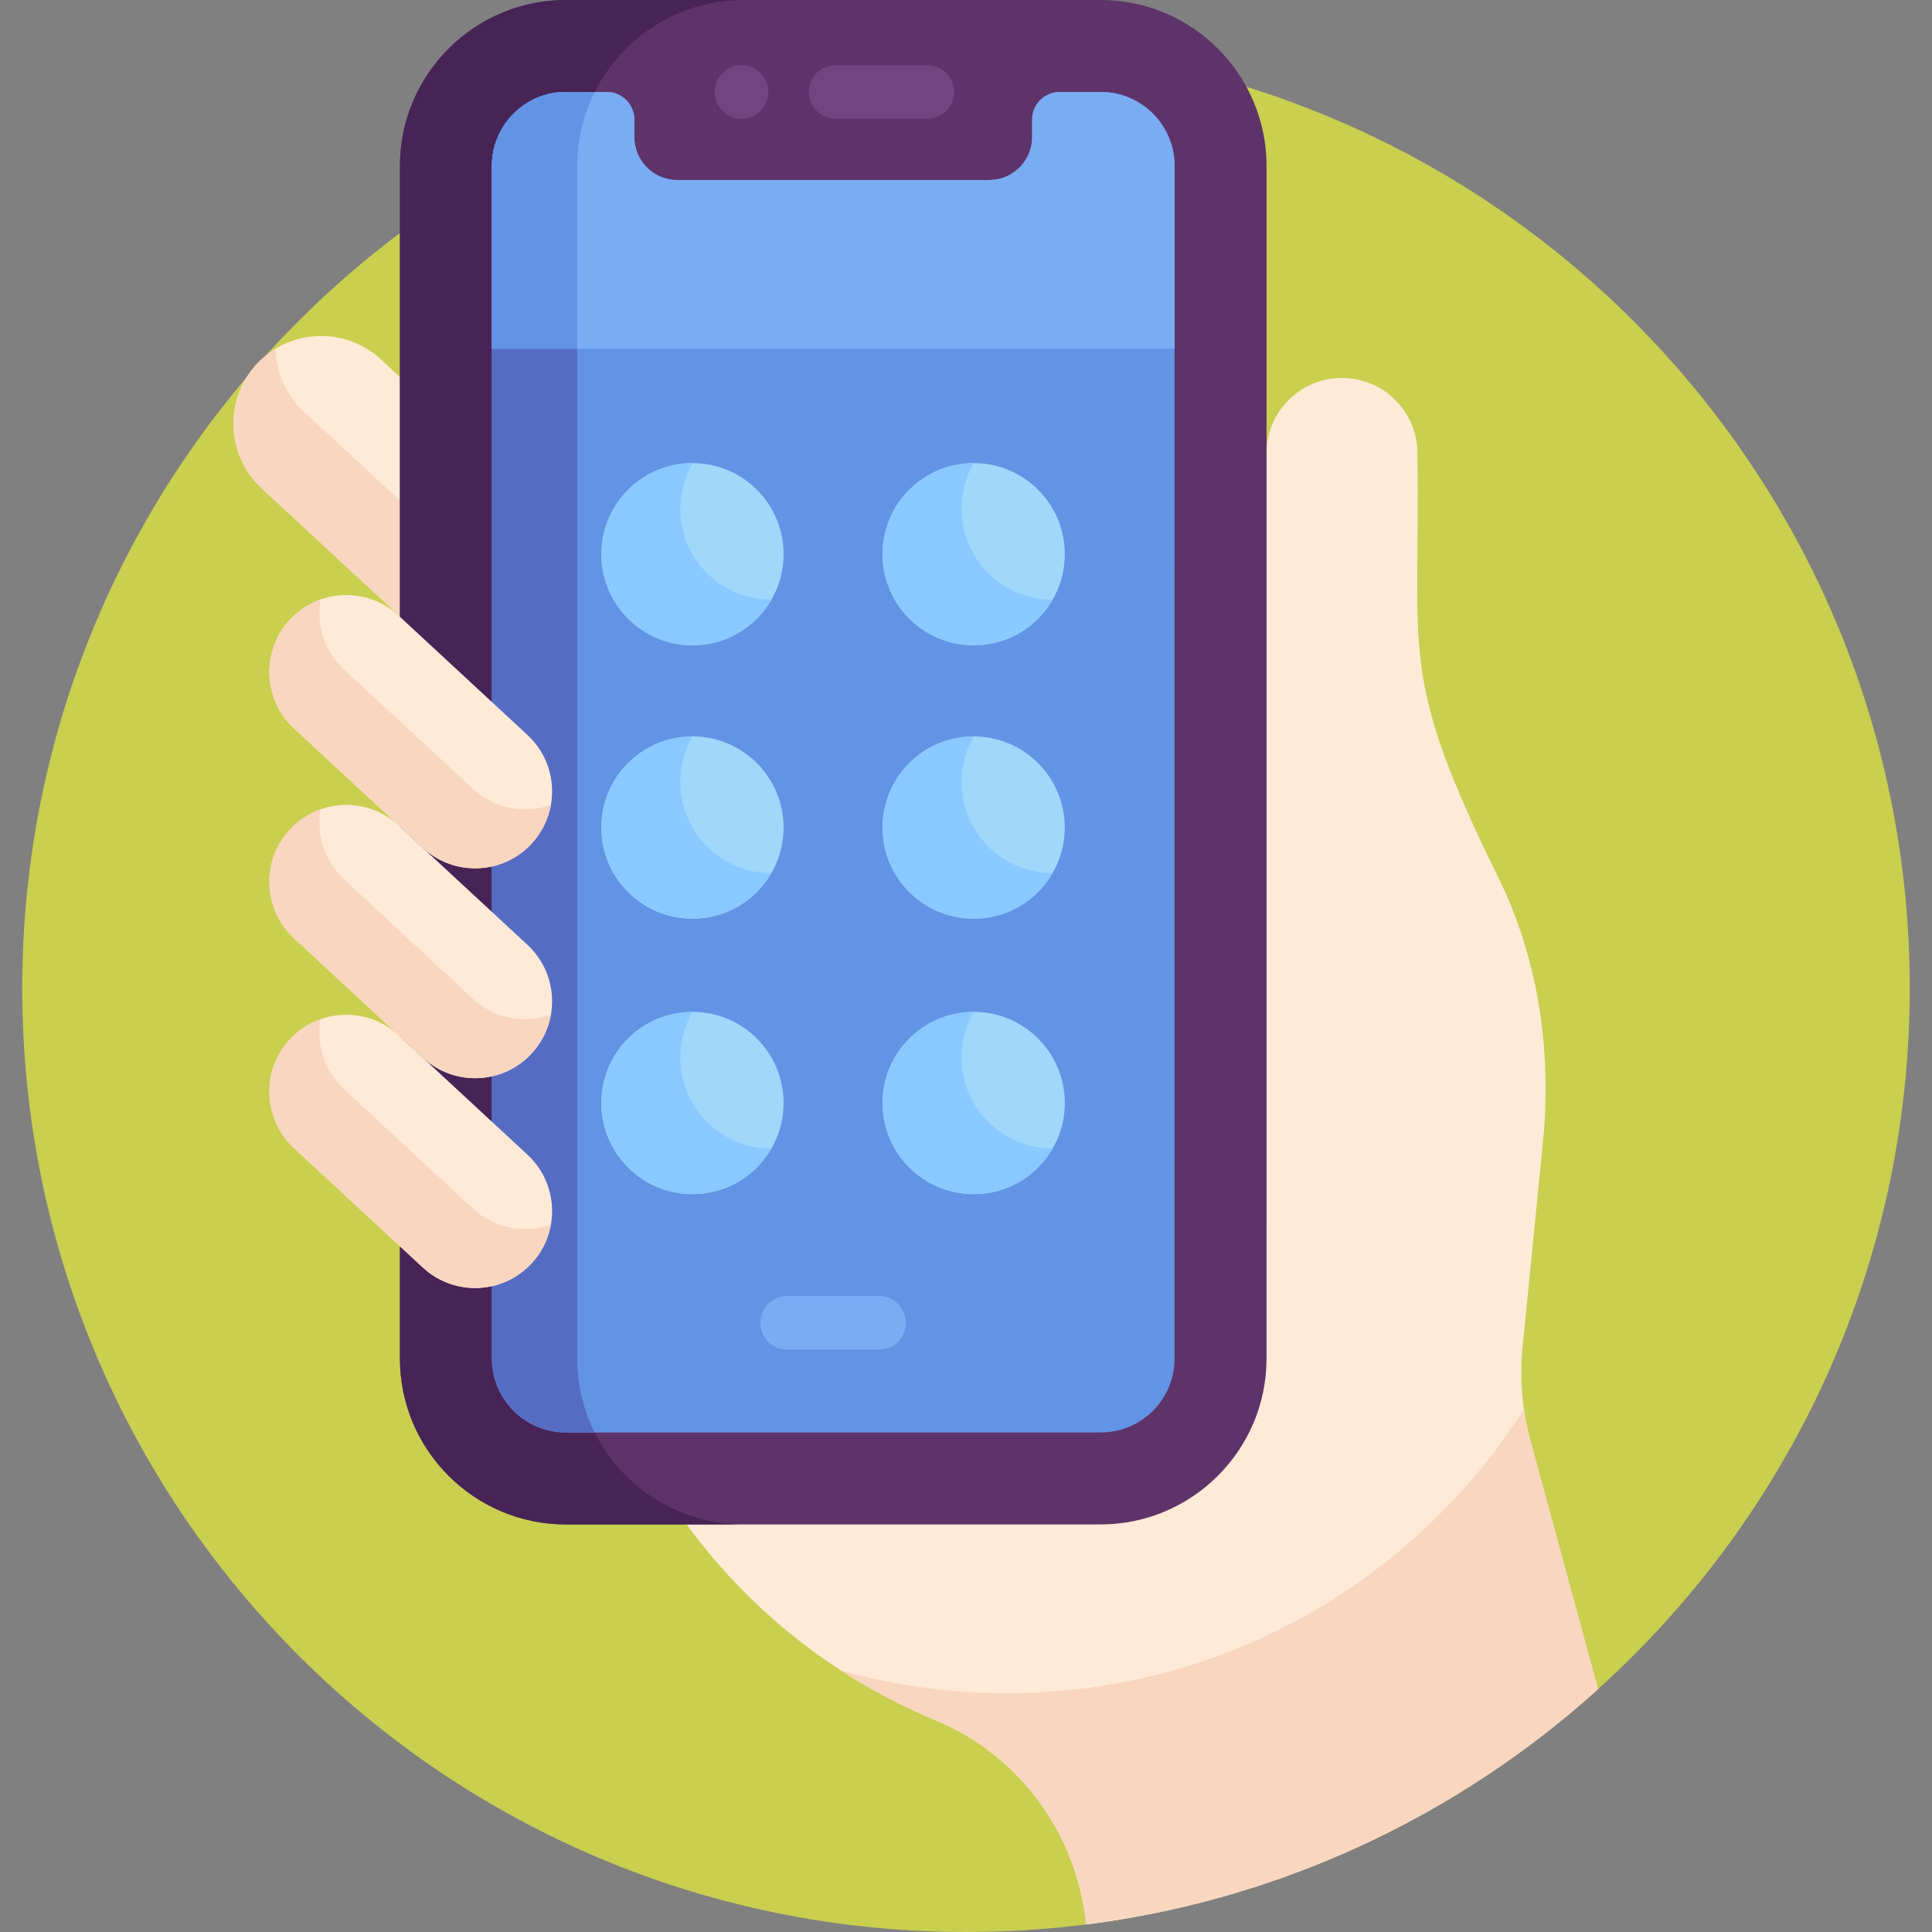 <svg xmlns="http://www.w3.org/2000/svg" width="112" height="112" fill="none" viewBox="0 0 112 112">
    <rect x="0" y="0" width="112" height="112" fill="#808080" stroke="none"/>
    <path fill="#C9CF4F" d="M56 112c30.216 0 54.71-24.495 54.71-54.71 0-30.216-24.494-54.71-54.71-54.71S1.29 27.073 1.29 57.29C1.29 87.504 25.784 112 56 112z"/>
    <path fill="#FFEAD7" d="M88.731 83.562c-.466-1.71-.63-3.49-.485-5.257l1.244-12.557c.423-5.12-.357-10.25-2.624-14.862C81.022 39 82.353 38.162 82.17 26.284c0-2.416-1.959-4.374-4.374-4.374-2.416 0-4.374 1.958-4.374 4.374v43.975c0 .7-.076 1.382-.219 2.04v6.235c0 5.305-4.316 9.62-9.62 9.62H39.645c3.68 5.121 8.714 9.13 14.558 11.557l.108.046c4.861 2.053 8.133 6.625 8.65 11.806 11.343-1.44 21.602-6.356 29.678-13.644L88.73 83.562zM23.41 22.064l-1.332-1.235c-2.054-1.902-5.291-1.78-7.194.274-1.903 2.054-1.78 5.29.274 7.194l8.252 7.645V22.064z"/>
    <path fill="#F9D6BF" d="M17.6 23.85c-1.05-.975-1.592-2.299-1.619-3.635-.396.24-.768.533-1.097.889-1.903 2.054-1.78 5.29.274 7.193l8.251 7.646V29.23l-5.808-5.382z"/>
    <path fill="#5E3369" d="M63.803 0H32.805c-5.305 0-9.62 4.316-9.62 9.62v69.133c0 5.305 4.315 9.62 9.62 9.62h30.998c5.305 0 9.62-4.315 9.62-9.62V9.62c0-5.305-4.316-9.621-9.62-9.621z"/>
    <path fill="#472356" d="M33.462 78.753V9.62C33.462 4.316 37.779 0 43.084 0H32.805c-5.305 0-9.62 4.316-9.62 9.62v69.133c0 5.305 4.315 9.62 9.62 9.62h10.278c-5.305 0-9.62-4.315-9.62-9.62z"/>
    <path fill="#6393E4" d="M68.093 78.752c0 2.37-1.92 4.291-4.29 4.291H32.805c-2.37 0-4.29-1.92-4.29-4.29V9.62c0-2.37 1.92-4.29 4.29-4.29h2.364c.886 0 1.605.718 1.605 1.605v1.018c0 1.366 1.118 2.483 2.484 2.483h18.091c1.366 0 2.484-1.117 2.484-2.483V6.936c0-.887.719-1.606 1.605-1.606h2.364c2.37 0 4.29 1.921 4.29 4.29l.001 69.133z"/>
    <path fill="#566CC3" d="M33.462 9.62c0-1.54.367-2.997 1.014-4.29h-1.671c-2.37 0-4.29 1.921-4.29 4.29v69.133c0 2.37 1.92 4.29 4.29 4.29h1.67c-.646-1.293-1.013-2.75-1.013-4.29V9.62z"/>
    <path fill="#71457F" d="M53.757 6.884h-5.316c-.857 0-1.553-.696-1.553-1.554 0-.858.696-1.553 1.553-1.553h5.316c.858 0 1.554.695 1.554 1.553s-.696 1.554-1.554 1.554zM42.99 6.884c-.87 0-1.553-.714-1.553-1.554 0-1.006.93-1.714 1.858-1.522.693.13 1.249.761 1.249 1.522 0 .844-.681 1.554-1.554 1.554z"/>
    <path fill="#FFEAD7" d="M30.817 48.909c-1.674 1.807-4.496 1.914-6.303.24l-7.47-6.922c-1.807-1.674-1.915-4.496-.24-6.303 1.673-1.807 4.495-1.914 6.302-.24l7.47 6.922c1.808 1.674 1.915 4.496.24 6.303z"/>
    <path fill="#F9D6BF" d="M27.413 45.73l-7.47-6.921c-1.157-1.071-1.614-2.612-1.357-4.056-.66.233-1.274.623-1.782 1.171-1.675 1.807-1.567 4.629.24 6.303l7.47 6.922c1.807 1.674 4.629 1.566 6.303-.24.603-.651.971-1.434 1.116-2.247-1.512.534-3.262.235-4.52-.931z"/>
    <path fill="#FFEAD7" d="M30.817 61.075c-1.674 1.806-4.496 1.914-6.303.24l-7.47-6.922c-1.807-1.675-1.915-4.496-.24-6.303 1.673-1.807 4.495-1.914 6.302-.24l7.47 6.922c1.808 1.674 1.915 4.496.24 6.303z"/>
    <path fill="#F9D6BF" d="M27.413 57.896l-7.47-6.922c-1.157-1.07-1.614-2.611-1.357-4.055-.66.232-1.274.622-1.782 1.17-1.675 1.807-1.567 4.63.24 6.303l7.47 6.922c1.807 1.675 4.629 1.567 6.303-.24.603-.65.971-1.433 1.116-2.247-1.512.535-3.262.235-4.52-.93z"/>
    <path fill="#FFEAD7" d="M30.817 73.24c-1.674 1.806-4.496 1.914-6.303.24l-7.47-6.922c-1.807-1.675-1.915-4.496-.24-6.303 1.673-1.807 4.495-1.914 6.302-.24l7.47 6.922c1.808 1.674 1.915 4.496.24 6.303z"/>
    <path fill="#F9D6BF" d="M27.413 70.062l-7.47-6.922c-1.157-1.071-1.614-2.612-1.357-4.056-.66.233-1.274.623-1.782 1.171-1.675 1.807-1.567 4.629.24 6.303l7.47 6.922c1.807 1.674 4.629 1.566 6.303-.24.603-.651.971-1.434 1.116-2.247-1.512.534-3.262.235-4.52-.931zM88.347 81.69c-6.297 9.9-17.364 16.468-29.967 16.468-3.34 0-6.57-.462-9.635-1.324 1.72 1.117 3.545 2.084 5.458 2.879l.108.045c4.862 2.053 8.133 6.625 8.65 11.806 11.343-1.44 21.602-6.356 29.678-13.643l-3.908-14.358c-.168-.617-.295-1.243-.384-1.874z"/>
    <path fill="#7AACF4" d="M50.956 78.241h-5.321c-.86 0-1.556-.696-1.556-1.555 0-.86.697-1.556 1.556-1.556h5.321c.859 0 1.555.697 1.555 1.556 0 .859-.696 1.555-1.555 1.555z"/>
    <path fill="#A0D7FB" d="M40.143 37.41c2.918 0 5.283-2.364 5.283-5.282s-2.365-5.283-5.283-5.283c-2.917 0-5.282 2.365-5.282 5.283 0 2.917 2.365 5.283 5.282 5.283z"/>
    <path fill="#8AC9FF" d="M40.144 32.129c-.977-1.693-.91-3.702 0-5.282-.898-.001-1.808.225-2.641.707-2.527 1.458-3.392 4.69-1.934 7.216 1.459 2.526 4.69 3.392 7.216 1.933.834-.481 1.485-1.156 1.933-1.934-1.823-.002-3.597-.948-4.574-2.64z"/>
    <path fill="#7AACF4" d="M63.803 5.33h-2.364c-.887 0-1.606.719-1.606 1.606v1.018c0 1.366-1.117 2.483-2.483 2.483H39.258c-1.366 0-2.484-1.117-2.484-2.483V6.936c0-.887-.718-1.606-1.605-1.606h-2.364c-2.37 0-4.29 1.921-4.29 4.29v10.595h39.578V9.62c0-2.37-1.92-4.29-4.29-4.29z"/>
    <path fill="#6393E4" d="M28.514 9.62v10.595h4.948V9.62c0-1.542.367-2.998 1.014-4.29h-1.671c-2.37 0-4.29 1.92-4.29 4.29z"/>
    <path fill="#A0D7FB" d="M56.445 37.41c2.918 0 5.283-2.364 5.283-5.282s-2.365-5.283-5.283-5.283c-2.917 0-5.283 2.365-5.283 5.283 0 2.917 2.366 5.283 5.283 5.283z"/>
    <path fill="#8AC9FF" d="M56.447 32.129c-.978-1.693-.91-3.702 0-5.282-.898-.001-1.808.225-2.642.707-2.526 1.458-3.392 4.69-1.933 7.216 1.459 2.526 4.69 3.392 7.216 1.933.833-.481 1.485-1.156 1.933-1.934-1.824-.002-3.597-.948-4.574-2.64z"/>
    <path fill="#A0D7FB" d="M40.143 53.256c2.918 0 5.283-2.365 5.283-5.282 0-2.918-2.365-5.283-5.283-5.283s-5.283 2.365-5.283 5.283c0 2.917 2.365 5.282 5.283 5.282z"/>
    <path fill="#8AC9FF" d="M40.144 47.976c-.977-1.693-.91-3.702 0-5.282-.898-.001-1.808.226-2.641.707-2.527 1.458-3.392 4.69-1.934 7.216 1.459 2.526 4.69 3.392 7.216 1.933.834-.481 1.485-1.156 1.933-1.934-1.823-.002-3.597-.947-4.574-2.64z"/>
    <path fill="#A0D7FB" d="M56.444 53.256c2.917 0 5.282-2.365 5.282-5.282 0-2.918-2.365-5.283-5.282-5.283-2.918 0-5.283 2.365-5.283 5.283 0 2.917 2.365 5.282 5.283 5.282z"/>
    <path fill="#8AC9FF" d="M56.447 47.976c-.978-1.693-.91-3.702 0-5.282-.898-.001-1.808.226-2.642.707-2.526 1.458-3.392 4.69-1.933 7.216 1.459 2.526 4.69 3.392 7.216 1.933.833-.481 1.485-1.156 1.933-1.934-1.824-.002-3.597-.947-4.574-2.64z"/>
    <path fill="#A0D7FB" d="M40.143 69.225c2.918 0 5.283-2.366 5.283-5.283 0-2.918-2.365-5.283-5.283-5.283s-5.283 2.365-5.283 5.283c0 2.917 2.365 5.283 5.283 5.283z"/>
    <path fill="#8AC9FF" d="M40.144 63.944c-.977-1.693-.91-3.701 0-5.281-.898-.001-1.808.225-2.641.707-2.527 1.458-3.392 4.69-1.934 7.215 1.459 2.527 4.69 3.393 7.216 1.934.834-.481 1.485-1.156 1.933-1.934-1.823-.002-3.597-.947-4.574-2.64z"/>
    <path fill="#A0D7FB" d="M56.446 69.225c2.917 0 5.282-2.366 5.282-5.283 0-2.918-2.365-5.283-5.282-5.283-2.918 0-5.283 2.365-5.283 5.283 0 2.917 2.365 5.283 5.283 5.283z"/>
    <path fill="#8AC9FF" d="M56.447 63.944c-.978-1.693-.91-3.701 0-5.281-.898-.001-1.808.225-2.642.707-2.526 1.458-3.392 4.69-1.933 7.215 1.459 2.527 4.69 3.393 7.216 1.934.833-.481 1.485-1.156 1.933-1.934-1.824-.002-3.597-.947-4.574-2.64z"/>
</svg>
